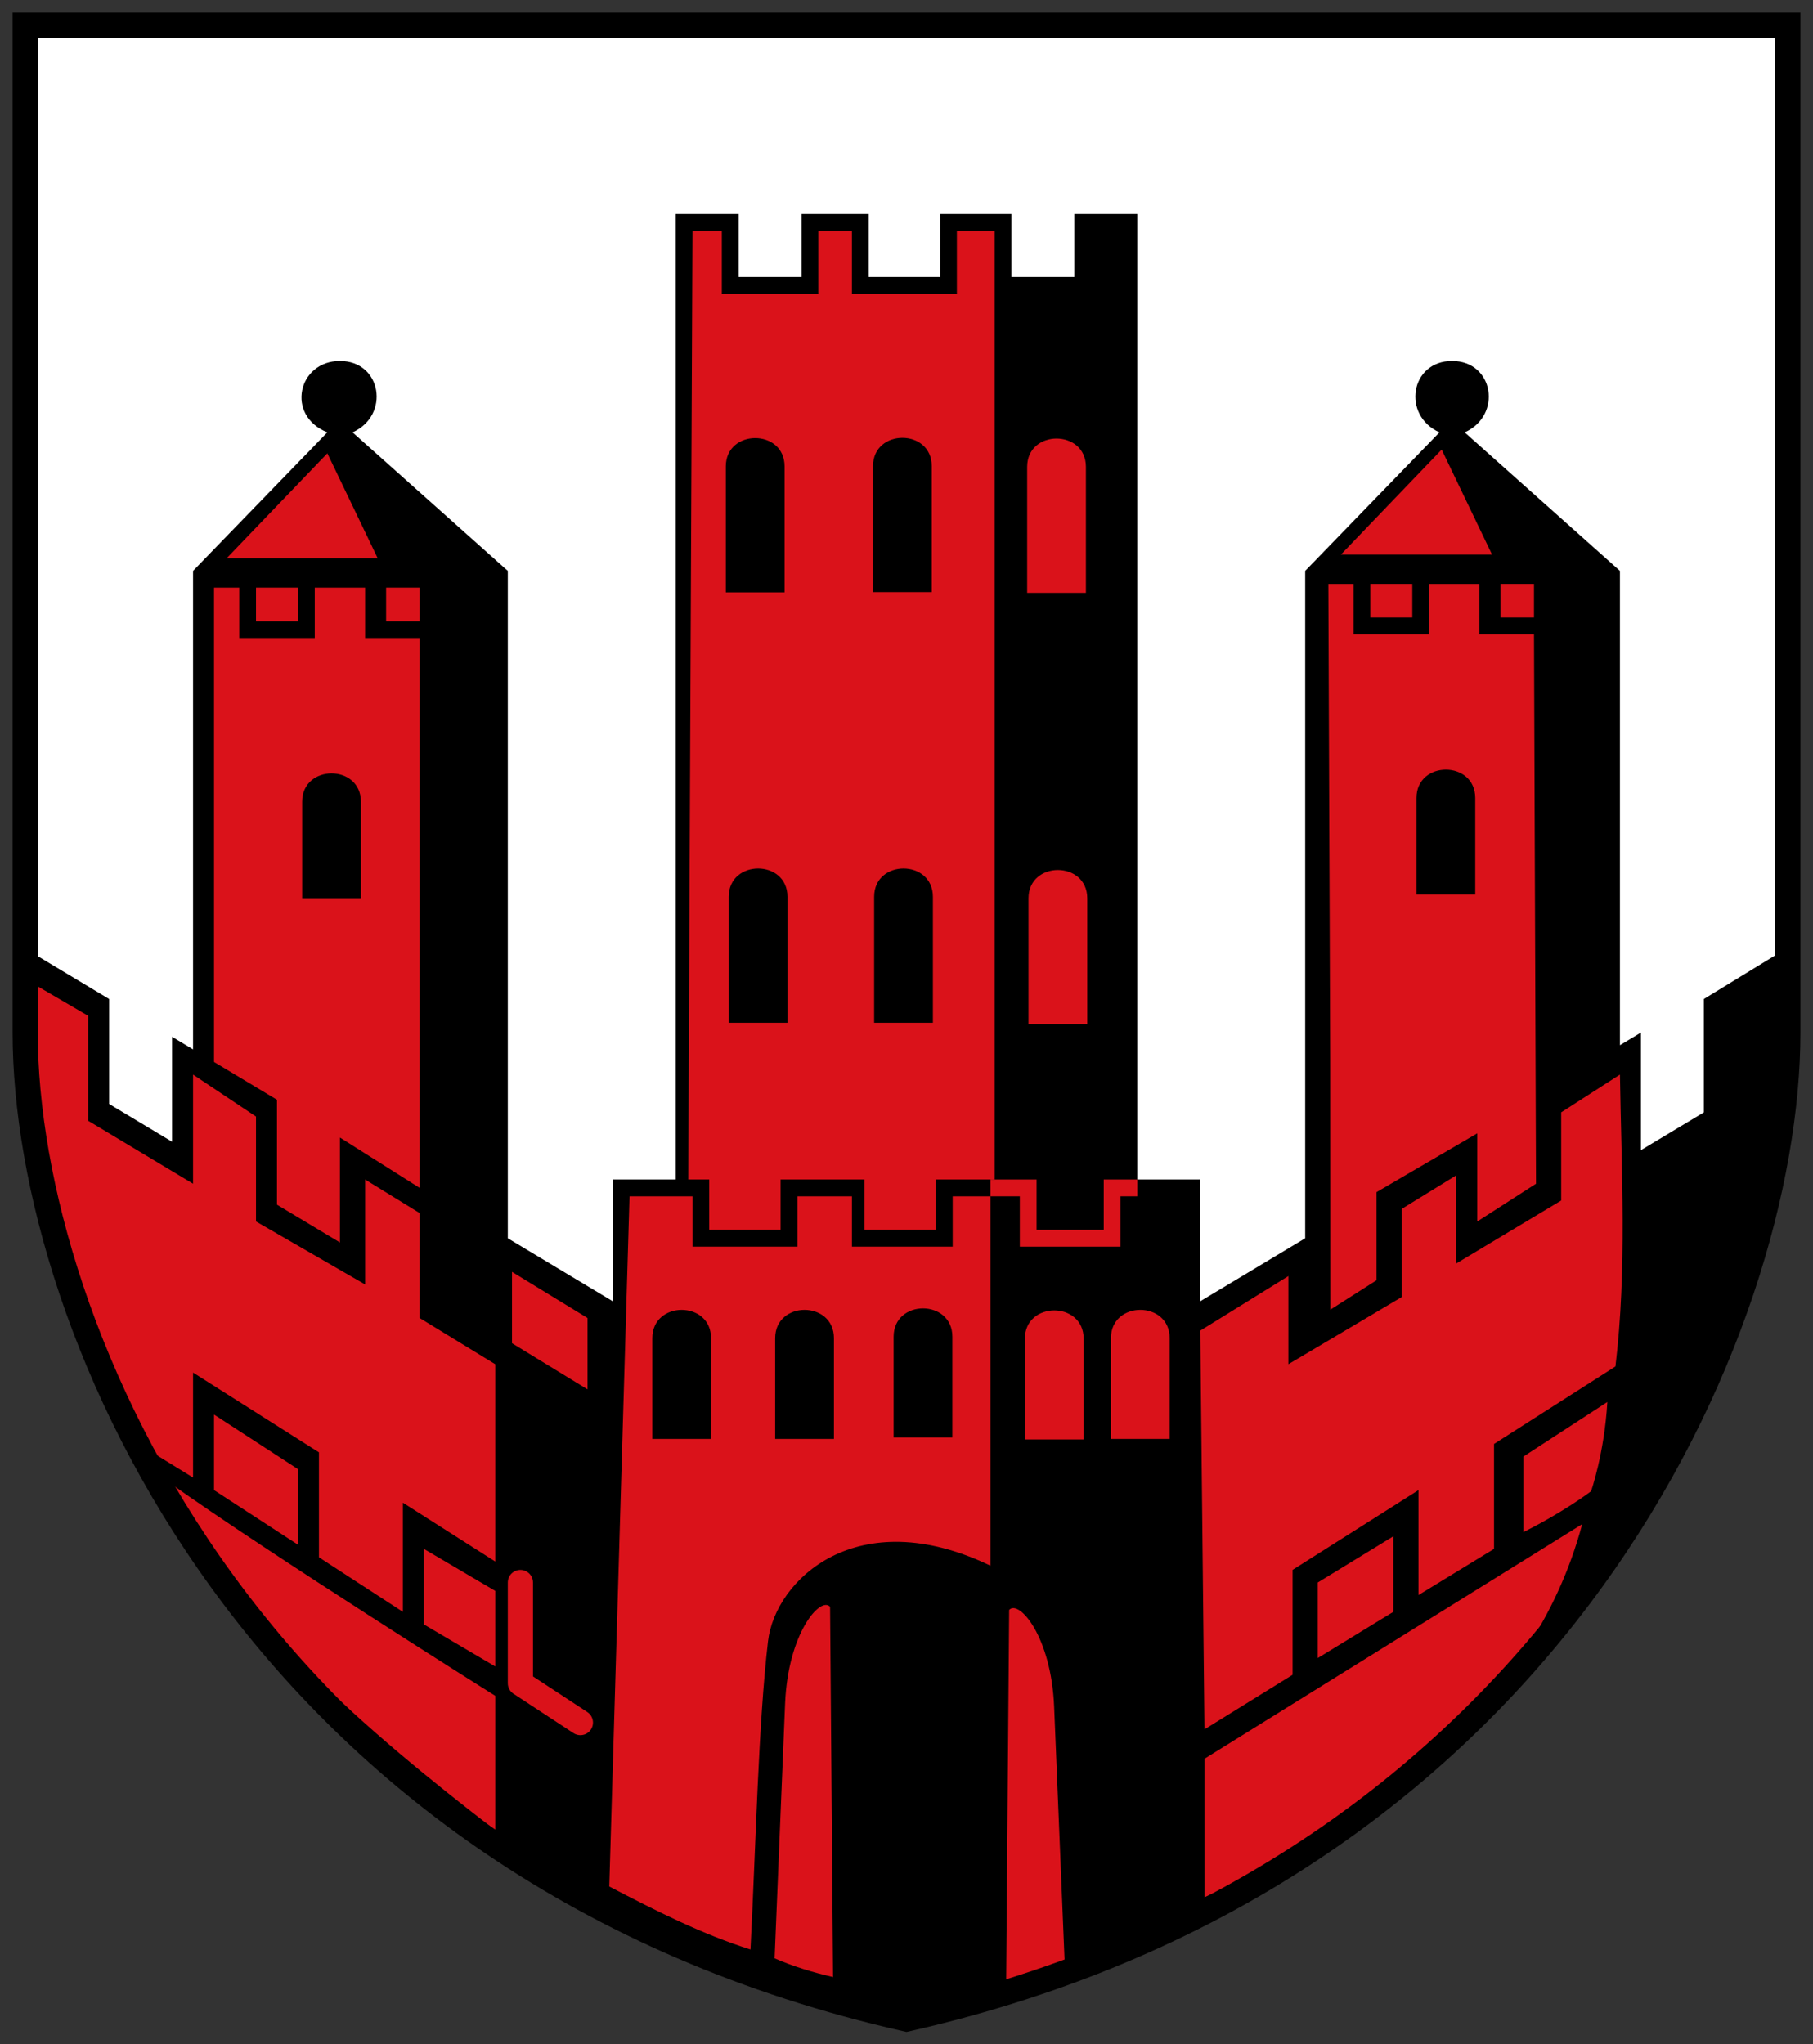 <!-- Created with Inkscape (http://www.inkscape.org/) -->
<svg xmlns:rdf="http://www.w3.org/1999/02/22-rdf-syntax-ns#" xmlns="http://www.w3.org/2000/svg" height="487" width="432" version="1.1" xmlns:cc="http://creativecommons.org/ns#" xmlns:dc="http://purl.org/dc/elements/1.1/">
 <rect width="100%" height="100%" fill="#333333" stroke="none"/>

 <g transform="translate(0,-25)">
  <g transform="translate(-14,9)">
   <path d="m20,22,420,0,0,240c0,70-55,200-210,235-155-35-210-165-210-235z" fill="#FFF"/>
   <path d="m20,242,20,12,0,25,15,9,0-25,5,3,0-114,32-33c-10-4-7-17,3-17s12,13,3,17l37,33v159l25,15v-29h15v-230h15v15h15v-15h16v15h17v-15h17v15h15v-15h15v230h15v29l25-15v-159l32-33c-9-4-7-17,3-17s12,13,3,17l37,33v113l5-3v28l15-9v-27l18-11,2,19c0,95-65,195-210,235-145-40-210-145-210-235z" fill="#000"/>
   <path d="m258.75,157.23,14,0,0-30c0-9-14-9-14,0z" fill="#da121a"/>
   <path d="m258.21,358.93,14,0,0-24c0-9-14-9-14,0z" fill="#da121a"/>
   <path d="m68,149,36,0-12-25z" fill="#da121a"/>
   <rect height="8" width="10" y="156" x="75" fill="#da121a"/>
   <rect height="8" width="8" y="156" x="106" fill="#da121a"/>
   <path d="m65,156,6,0,0,12,18,0,0-12,12,0,0,12,13,0,0,131-19-12,0,25-15-9,0-25-15-9z" fill="#da121a"/>
   <path d="m86,230,14,0,0-23c0-9-14-9-14,0z" fill="#000"/>
   <path d="m333.52,148.11,36,0-12-25z" fill="#da121a"/>
   <rect height="8" width="10" y="155.11" x="340.52" fill="#da121a"/>
   <rect height="8" width="8" y="155.11" x="371.52" fill="#da121a"/>
   <path d="m330.52,155.11,6,0,0,12,18,0,0-12,12,0,0,12,13,0l0.48,130.89-14,9v-21l-24,14v21l-11,7-0.042-59.382z" fill="#da121a"/>
   <path d="m351.52,229.11,14,0,0-23c0-9-14-9-14,0z" fill="#000"/>
   <path d="m179,71,7,0,0,15,23,0,0-15,8,0,0,15,25,0,0-15,9,0,0,226-14,0,0,12-17,0,0-12-20,0,0,12-17,0,0-12-5,0z" fill="#da121a"/>
   <path d="m159.18,465.43c11.214,5.862,22.429,11.483,33.643,15,1.33-25.67,1.85-53.44,4.18-73.43,1.706-14.639,21.244-33.24,53-18v-88h-9v12h-24v-12h-13v12h-25v-12h-15z" fill="#da121a"/>
   <path d="m328,393,18-11,0,18-18,11z" fill="#da121a"/>
   <path stroke-linejoin="round" d="m138,393,0,24,14.296,9.374" stroke="#da121a" stroke-linecap="round" stroke-miterlimit="4" stroke-dasharray="none" stroke-width="6" fill="none"/>
   <path d="m136,319,18,11,0,17-18-11z" fill="#da121a"/>
   <path d="m300,333,21-13,0,21,27-16,0-21,13-8,0,21,25-15,0-21,14-9c0.363,23.179,1.698,46.357-1.071,69.536l-28.93,18.46v25l-18,11v-25l-30,19v25l-21,13z" fill="#da121a"/>
   <path d="m301,435,90.004-55.897c-11.8,44.19-51,71.3-90,88.9z" fill="#da121a"/>
   <path d="M54.155,369.09c24.349,17.31,77.845,50.91,77.845,50.91v32c-30.77-23.67-62.257-50.7-77.845-82.91z" fill="#da121a"/>
   <path d="m23,251,12,7,0,25,25,15,0-26,15,10,0,25,26,15,0-25,13,8,0,25,18,11,0,47-22-14,0,26-20-13,0-25-30-19,0,25-13-8c-17.955-33.38-26.033-72.76-24-109z" fill="#da121a"/>
   <path d="m377,363,20-13c-0.714,12.266-3.885,21.269-3.885,21.269s-6.292,4.819-16.115,9.73z" fill="#da121a"/>
   <path d="M211.79,398.79,212.5,487c-4.643-1.068-9.286-2.446-13.929-4.464l2.5-60.714c0.689-16.729,8.393-25.574,10.714-23.036z" fill="#da121a"/>
   <path d="m259.07,260.02,14,0,0-30c0-9-14-9-14,0z" fill="#da121a"/>
   <path d="m222.02,157.06,14,0,0-30c0-9-14-9-14,0z" fill="#000"/>
   <path d="m187.64,259.66,14,0,0-30c0-9-14-9-14,0z" fill="#000"/>
   <path d="m222.29,259.66,14,0,0-30c0-9-14-9-14,0z" fill="#000"/>
   <path d="m186.95,157.12,14,0,0-30c0-9-14-9-14,0z" fill="#000"/>
   <path d="m169.43,358.8,14,0,0-24c0-9-14-9-14,0z" fill="#000"/>
   <path d="m198.71,358.8,14,0,0-24c0-9-14-9-14,0z" fill="#000"/>
   <path d="m226.93,358.45,14,0,0-24c0-9-14-9-14,0z" fill="#000"/>
   <path d="m278.71,358.8,14,0,0-24c0-9-14-9-14,0z" fill="#da121a"/>
   <path d="M254.46,399.54,253.75,487.75c4.643-1.068,9.286-2.446,13.929-4.464l-2.5-60.714c-0.689-16.729-8.393-25.574-10.714-23.036z" fill="#da121a"/>
   <path d="m85,366-20-13,0,18,20,13z" fill="#da121a"/>
   <path d="m132,395-17-10,0,18,17,10z" fill="#da121a"/>
   <path stroke-linejoin="miter" d="m285,299-6,0,0,12-20,0,0-12-9,0" stroke="#da121a" stroke-linecap="butt" stroke-miterlimit="4" stroke-dasharray="none" stroke-width="4" fill="none"/>
  </g>
  <path stroke-linejoin="miter" d="m6,31,420,0,0,240c0,70-55,200-210,235-155-35-210-165-210-235z" stroke="#000" stroke-linecap="butt" stroke-miterlimit="4" stroke-dasharray="none" stroke-width="6" fill="none"/>
 </g>
</svg>
